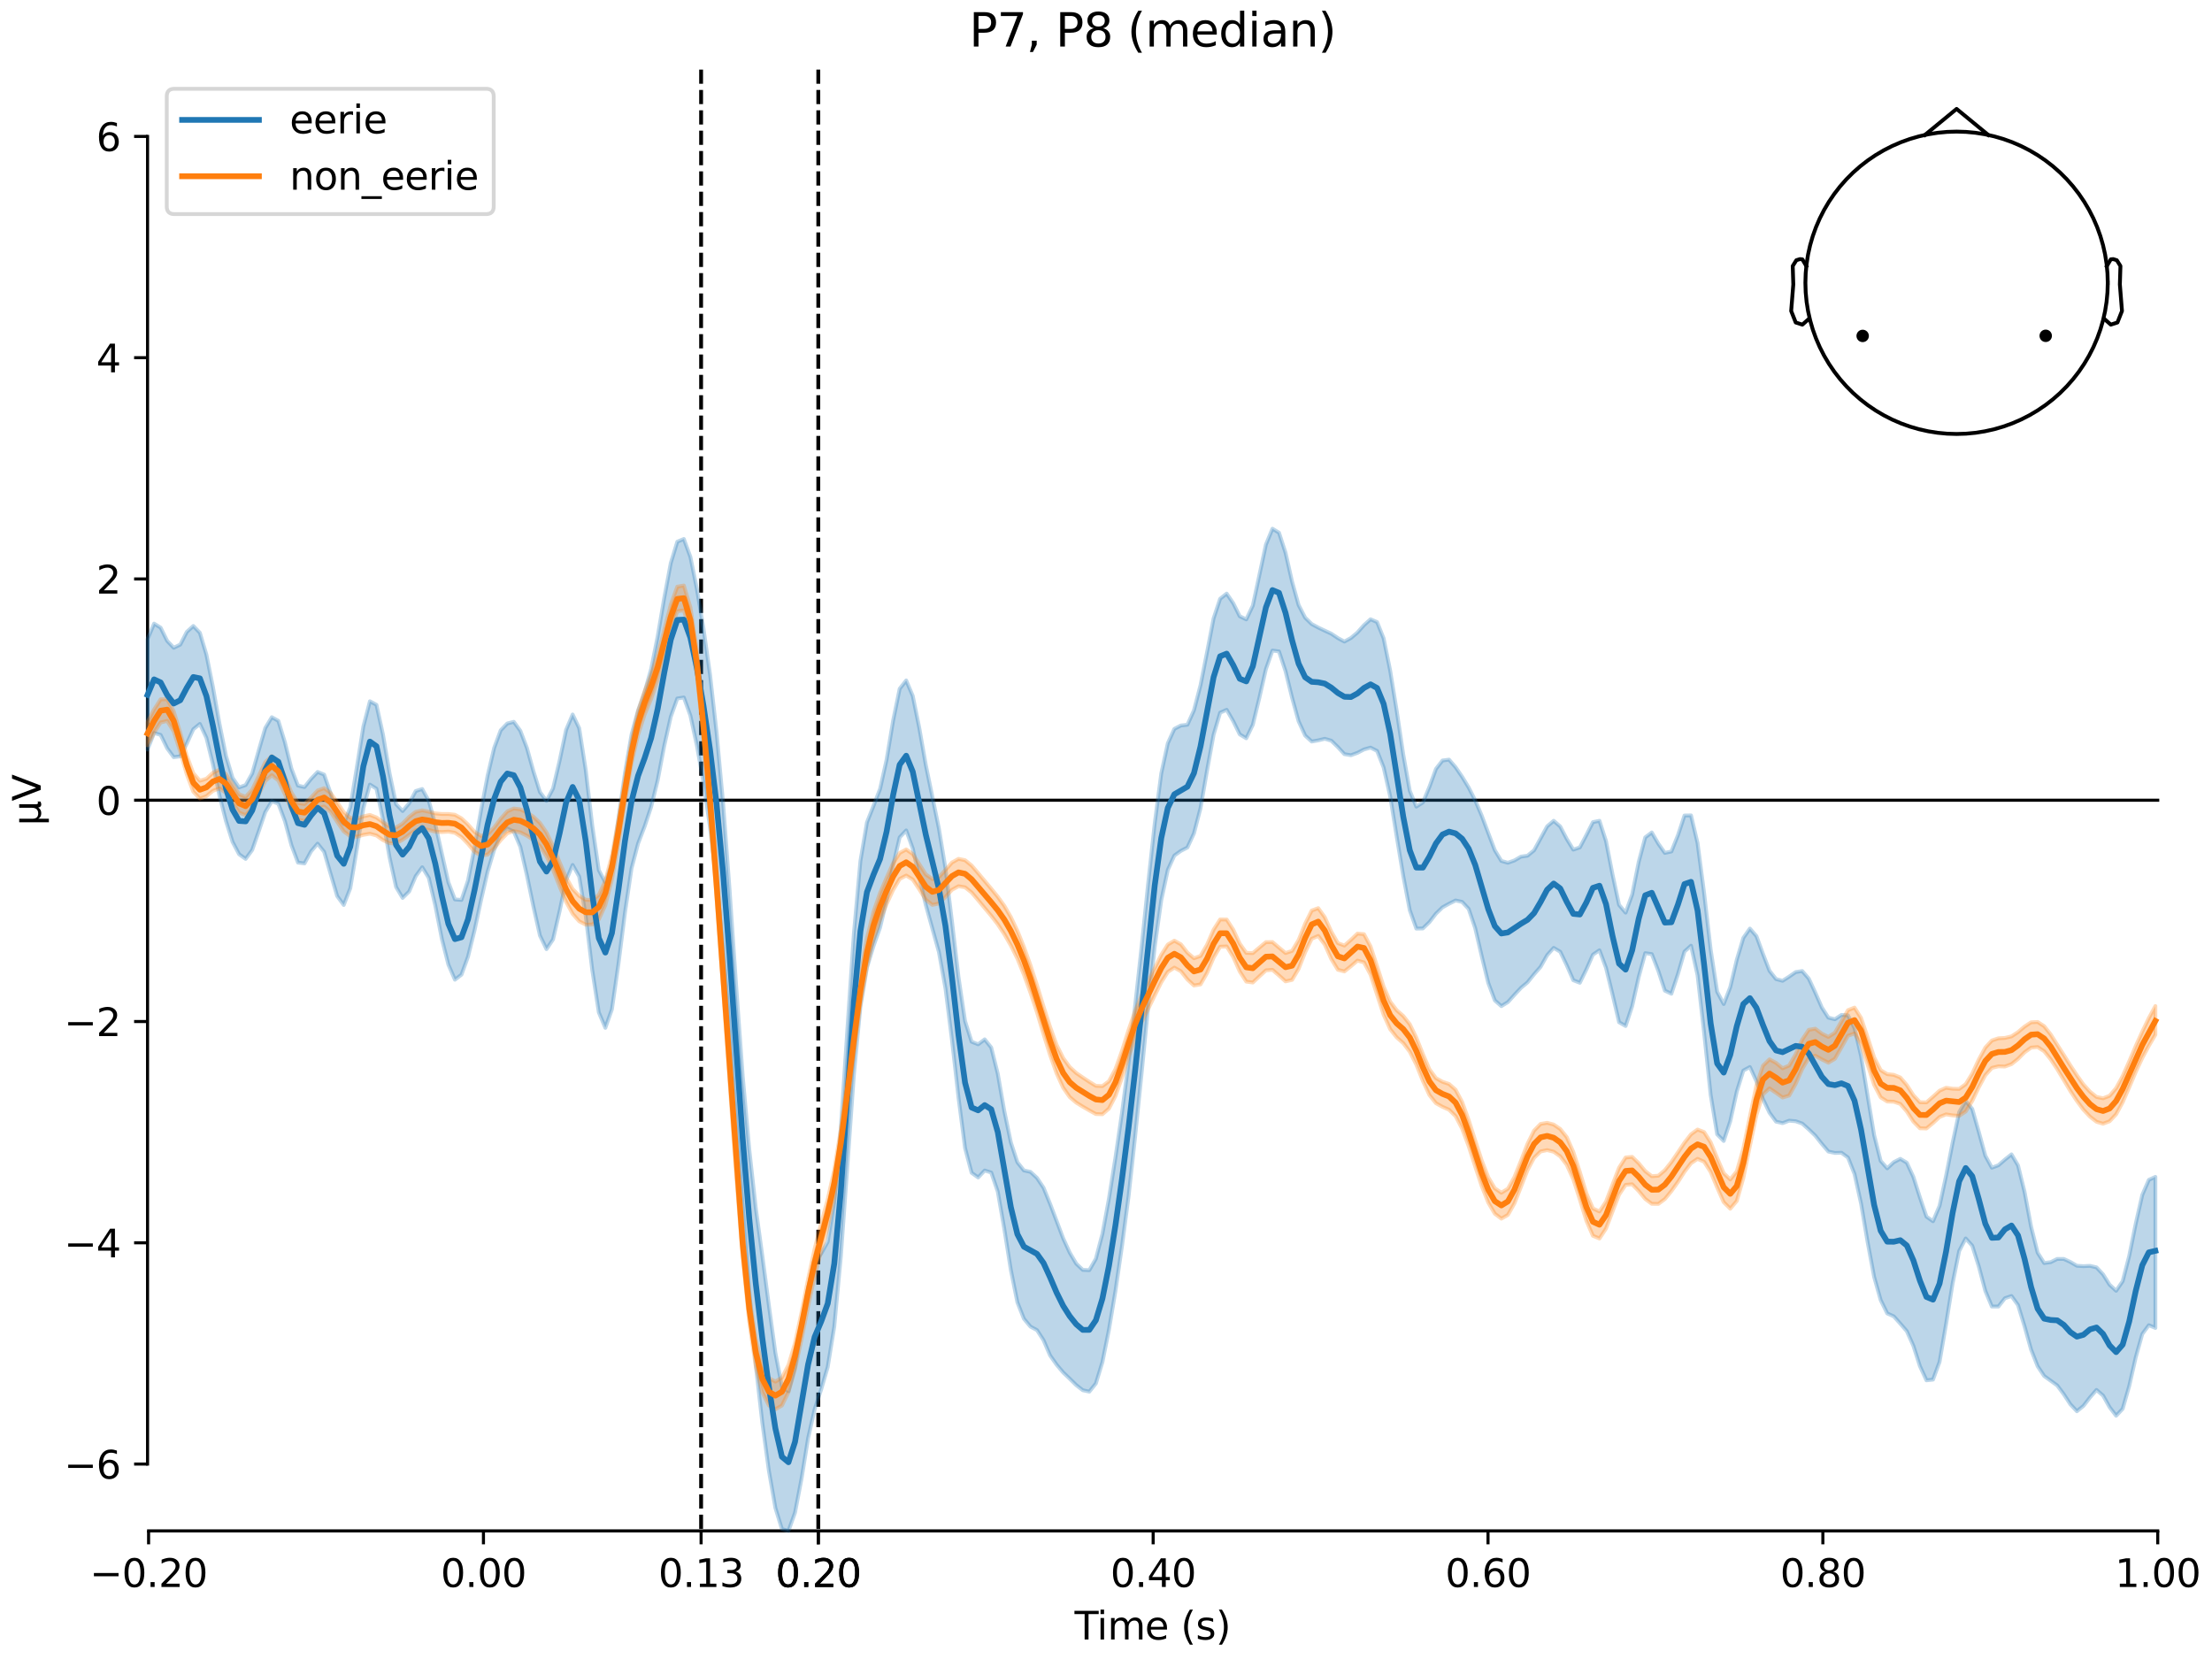 <?xml version="1.0" encoding="utf-8" standalone="no"?>
<!DOCTYPE svg PUBLIC "-//W3C//DTD SVG 1.1//EN"
  "http://www.w3.org/Graphics/SVG/1.1/DTD/svg11.dtd">
<svg xmlns:xlink="http://www.w3.org/1999/xlink" width="576pt" height="432pt" viewBox="0 0 576 432" xmlns="http://www.w3.org/2000/svg" version="1.1">
 <defs>
  <style type="text/css">*{stroke-linejoin: round; stroke-linecap: butt}</style>
 </defs>
 <g id="figure_1">
  <g id="patch_1">
   <path d="M 0 432 
L 576 432 
L 576 0 
L 0 0 
z
" style="fill: #ffffff"/>
  </g>
  <g id="axes_1">
   <g id="patch_2">
    <path d="M 38.421 398.644 
L 561.867 398.644 
L 561.867 18.118 
L 38.421 18.118 
L 38.421 398.644 
z
" style="fill: none; opacity: 0"/>
   </g>
   <g id="patch_3">
    <path d="M 38.421 381.233 
L 38.421 35.529 
" style="fill: none; stroke: #000000; stroke-width: 0.8; stroke-linejoin: miter; stroke-linecap: square"/>
   </g>
   <g id="LineCollection_1">
    <path d="M 182.566 18.118 
L 182.566 398.644 
" clip-path="url(#p92308b39c6)" style="fill: none; stroke-dasharray: 3.7,1.6; stroke-dashoffset: 0; stroke: #000000"/>
    <path d="M 213.084 18.118 
L 213.084 398.644 
" clip-path="url(#p92308b39c6)" style="fill: none; stroke-dasharray: 3.7,1.6; stroke-dashoffset: 0; stroke: #000000"/>
   </g>
   <g id="matplotlib.axis_1">
    <g id="xtick_1">
     <g id="line2d_1">
      <defs>
       <path id="m735c0549af" d="M 0 0 
L 0 3.5 
" style="stroke: #000000; stroke-width: 0.8"/>
      </defs>
      <g>
       <use xlink:href="#m735c0549af" x="38.693" y="398.644" style="stroke: #000000; stroke-width: 0.8"/>
      </g>
     </g>
     <g id="text_1">
      <!-- −0.20 -->
      <g transform="translate(23.37 413.242) scale(0.1 -0.1)">
       <defs>
        <path id="DejaVuSans-2212" d="M 678 2272 
L 4684 2272 
L 4684 1741 
L 678 1741 
L 678 2272 
z
" transform="scale(0.016)"/>
        <path id="DejaVuSans-30" d="M 2034 4250 
Q 1547 4250 1301 3770 
Q 1056 3291 1056 2328 
Q 1056 1369 1301 889 
Q 1547 409 2034 409 
Q 2525 409 2770 889 
Q 3016 1369 3016 2328 
Q 3016 3291 2770 3770 
Q 2525 4250 2034 4250 
z
M 2034 4750 
Q 2819 4750 3233 4129 
Q 3647 3509 3647 2328 
Q 3647 1150 3233 529 
Q 2819 -91 2034 -91 
Q 1250 -91 836 529 
Q 422 1150 422 2328 
Q 422 3509 836 4129 
Q 1250 4750 2034 4750 
z
" transform="scale(0.016)"/>
        <path id="DejaVuSans-2e" d="M 684 794 
L 1344 794 
L 1344 0 
L 684 0 
L 684 794 
z
" transform="scale(0.016)"/>
        <path id="DejaVuSans-32" d="M 1228 531 
L 3431 531 
L 3431 0 
L 469 0 
L 469 531 
Q 828 903 1448 1529 
Q 2069 2156 2228 2338 
Q 2531 2678 2651 2914 
Q 2772 3150 2772 3378 
Q 2772 3750 2511 3984 
Q 2250 4219 1831 4219 
Q 1534 4219 1204 4116 
Q 875 4013 500 3803 
L 500 4441 
Q 881 4594 1212 4672 
Q 1544 4750 1819 4750 
Q 2544 4750 2975 4387 
Q 3406 4025 3406 3419 
Q 3406 3131 3298 2873 
Q 3191 2616 2906 2266 
Q 2828 2175 2409 1742 
Q 1991 1309 1228 531 
z
" transform="scale(0.016)"/>
       </defs>
       <use xlink:href="#DejaVuSans-2212"/>
       <use xlink:href="#DejaVuSans-30" transform="translate(83.789 0)"/>
       <use xlink:href="#DejaVuSans-2e" transform="translate(147.412 0)"/>
       <use xlink:href="#DejaVuSans-32" transform="translate(179.199 0)"/>
       <use xlink:href="#DejaVuSans-30" transform="translate(242.822 0)"/>
      </g>
     </g>
    </g>
    <g id="xtick_2">
     <g id="line2d_2">
      <g>
       <use xlink:href="#m735c0549af" x="125.889" y="398.644" style="stroke: #000000; stroke-width: 0.8"/>
      </g>
     </g>
     <g id="text_2">
      <!-- 0.00 -->
      <g transform="translate(114.756 413.242) scale(0.1 -0.1)">
       <use xlink:href="#DejaVuSans-30"/>
       <use xlink:href="#DejaVuSans-2e" transform="translate(63.623 0)"/>
       <use xlink:href="#DejaVuSans-30" transform="translate(95.41 0)"/>
       <use xlink:href="#DejaVuSans-30" transform="translate(159.033 0)"/>
      </g>
     </g>
    </g>
    <g id="xtick_3">
     <g id="line2d_3">
      <g>
       <use xlink:href="#m735c0549af" x="182.566" y="398.644" style="stroke: #000000; stroke-width: 0.8"/>
      </g>
     </g>
     <g id="text_3">
      <!-- 0.13 -->
      <g transform="translate(171.433 413.242) scale(0.1 -0.1)">
       <defs>
        <path id="DejaVuSans-31" d="M 794 531 
L 1825 531 
L 1825 4091 
L 703 3866 
L 703 4441 
L 1819 4666 
L 2450 4666 
L 2450 531 
L 3481 531 
L 3481 0 
L 794 0 
L 794 531 
z
" transform="scale(0.016)"/>
        <path id="DejaVuSans-33" d="M 2597 2516 
Q 3050 2419 3304 2112 
Q 3559 1806 3559 1356 
Q 3559 666 3084 287 
Q 2609 -91 1734 -91 
Q 1441 -91 1130 -33 
Q 819 25 488 141 
L 488 750 
Q 750 597 1062 519 
Q 1375 441 1716 441 
Q 2309 441 2620 675 
Q 2931 909 2931 1356 
Q 2931 1769 2642 2001 
Q 2353 2234 1838 2234 
L 1294 2234 
L 1294 2753 
L 1863 2753 
Q 2328 2753 2575 2939 
Q 2822 3125 2822 3475 
Q 2822 3834 2567 4026 
Q 2313 4219 1838 4219 
Q 1578 4219 1281 4162 
Q 984 4106 628 3988 
L 628 4550 
Q 988 4650 1302 4700 
Q 1616 4750 1894 4750 
Q 2613 4750 3031 4423 
Q 3450 4097 3450 3541 
Q 3450 3153 3228 2886 
Q 3006 2619 2597 2516 
z
" transform="scale(0.016)"/>
       </defs>
       <use xlink:href="#DejaVuSans-30"/>
       <use xlink:href="#DejaVuSans-2e" transform="translate(63.623 0)"/>
       <use xlink:href="#DejaVuSans-31" transform="translate(95.41 0)"/>
       <use xlink:href="#DejaVuSans-33" transform="translate(159.033 0)"/>
      </g>
     </g>
    </g>
    <g id="xtick_4">
     <g id="line2d_4">
      <g>
       <use xlink:href="#m735c0549af" x="213.084" y="398.644" style="stroke: #000000; stroke-width: 0.8"/>
      </g>
     </g>
     <g id="text_4">
      <!-- 0.20 -->
      <g transform="translate(201.952 413.242) scale(0.1 -0.1)">
       <use xlink:href="#DejaVuSans-30"/>
       <use xlink:href="#DejaVuSans-2e" transform="translate(63.623 0)"/>
       <use xlink:href="#DejaVuSans-32" transform="translate(95.41 0)"/>
       <use xlink:href="#DejaVuSans-30" transform="translate(159.033 0)"/>
      </g>
     </g>
    </g>
    <g id="xtick_5">
     <g id="line2d_5">
      <g>
       <use xlink:href="#m735c0549af" x="213.084" y="398.644" style="stroke: #000000; stroke-width: 0.8"/>
      </g>
     </g>
     <g id="text_5">
      <!-- 0.20 -->
      <g transform="translate(201.952 413.242) scale(0.1 -0.1)">
       <use xlink:href="#DejaVuSans-30"/>
       <use xlink:href="#DejaVuSans-2e" transform="translate(63.623 0)"/>
       <use xlink:href="#DejaVuSans-32" transform="translate(95.41 0)"/>
       <use xlink:href="#DejaVuSans-30" transform="translate(159.033 0)"/>
      </g>
     </g>
    </g>
    <g id="xtick_6">
     <g id="line2d_6">
      <g>
       <use xlink:href="#m735c0549af" x="300.28" y="398.644" style="stroke: #000000; stroke-width: 0.8"/>
      </g>
     </g>
     <g id="text_6">
      <!-- 0.40 -->
      <g transform="translate(289.147 413.242) scale(0.1 -0.1)">
       <defs>
        <path id="DejaVuSans-34" d="M 2419 4116 
L 825 1625 
L 2419 1625 
L 2419 4116 
z
M 2253 4666 
L 3047 4666 
L 3047 1625 
L 3713 1625 
L 3713 1100 
L 3047 1100 
L 3047 0 
L 2419 0 
L 2419 1100 
L 313 1100 
L 313 1709 
L 2253 4666 
z
" transform="scale(0.016)"/>
       </defs>
       <use xlink:href="#DejaVuSans-30"/>
       <use xlink:href="#DejaVuSans-2e" transform="translate(63.623 0)"/>
       <use xlink:href="#DejaVuSans-34" transform="translate(95.41 0)"/>
       <use xlink:href="#DejaVuSans-30" transform="translate(159.033 0)"/>
      </g>
     </g>
    </g>
    <g id="xtick_7">
     <g id="line2d_7">
      <g>
       <use xlink:href="#m735c0549af" x="387.476" y="398.644" style="stroke: #000000; stroke-width: 0.8"/>
      </g>
     </g>
     <g id="text_7">
      <!-- 0.60 -->
      <g transform="translate(376.343 413.242) scale(0.1 -0.1)">
       <defs>
        <path id="DejaVuSans-36" d="M 2113 2584 
Q 1688 2584 1439 2293 
Q 1191 2003 1191 1497 
Q 1191 994 1439 701 
Q 1688 409 2113 409 
Q 2538 409 2786 701 
Q 3034 994 3034 1497 
Q 3034 2003 2786 2293 
Q 2538 2584 2113 2584 
z
M 3366 4563 
L 3366 3988 
Q 3128 4100 2886 4159 
Q 2644 4219 2406 4219 
Q 1781 4219 1451 3797 
Q 1122 3375 1075 2522 
Q 1259 2794 1537 2939 
Q 1816 3084 2150 3084 
Q 2853 3084 3261 2657 
Q 3669 2231 3669 1497 
Q 3669 778 3244 343 
Q 2819 -91 2113 -91 
Q 1303 -91 875 529 
Q 447 1150 447 2328 
Q 447 3434 972 4092 
Q 1497 4750 2381 4750 
Q 2619 4750 2861 4703 
Q 3103 4656 3366 4563 
z
" transform="scale(0.016)"/>
       </defs>
       <use xlink:href="#DejaVuSans-30"/>
       <use xlink:href="#DejaVuSans-2e" transform="translate(63.623 0)"/>
       <use xlink:href="#DejaVuSans-36" transform="translate(95.41 0)"/>
       <use xlink:href="#DejaVuSans-30" transform="translate(159.033 0)"/>
      </g>
     </g>
    </g>
    <g id="xtick_8">
     <g id="line2d_8">
      <g>
       <use xlink:href="#m735c0549af" x="474.671" y="398.644" style="stroke: #000000; stroke-width: 0.8"/>
      </g>
     </g>
     <g id="text_8">
      <!-- 0.80 -->
      <g transform="translate(463.538 413.242) scale(0.1 -0.1)">
       <defs>
        <path id="DejaVuSans-38" d="M 2034 2216 
Q 1584 2216 1326 1975 
Q 1069 1734 1069 1313 
Q 1069 891 1326 650 
Q 1584 409 2034 409 
Q 2484 409 2743 651 
Q 3003 894 3003 1313 
Q 3003 1734 2745 1975 
Q 2488 2216 2034 2216 
z
M 1403 2484 
Q 997 2584 770 2862 
Q 544 3141 544 3541 
Q 544 4100 942 4425 
Q 1341 4750 2034 4750 
Q 2731 4750 3128 4425 
Q 3525 4100 3525 3541 
Q 3525 3141 3298 2862 
Q 3072 2584 2669 2484 
Q 3125 2378 3379 2068 
Q 3634 1759 3634 1313 
Q 3634 634 3220 271 
Q 2806 -91 2034 -91 
Q 1263 -91 848 271 
Q 434 634 434 1313 
Q 434 1759 690 2068 
Q 947 2378 1403 2484 
z
M 1172 3481 
Q 1172 3119 1398 2916 
Q 1625 2713 2034 2713 
Q 2441 2713 2670 2916 
Q 2900 3119 2900 3481 
Q 2900 3844 2670 4047 
Q 2441 4250 2034 4250 
Q 1625 4250 1398 4047 
Q 1172 3844 1172 3481 
z
" transform="scale(0.016)"/>
       </defs>
       <use xlink:href="#DejaVuSans-30"/>
       <use xlink:href="#DejaVuSans-2e" transform="translate(63.623 0)"/>
       <use xlink:href="#DejaVuSans-38" transform="translate(95.41 0)"/>
       <use xlink:href="#DejaVuSans-30" transform="translate(159.033 0)"/>
      </g>
     </g>
    </g>
    <g id="xtick_9">
     <g id="line2d_9">
      <g>
       <use xlink:href="#m735c0549af" x="561.867" y="398.644" style="stroke: #000000; stroke-width: 0.8"/>
      </g>
     </g>
     <g id="text_9">
      <!-- 1.00 -->
      <g transform="translate(550.734 413.242) scale(0.1 -0.1)">
       <use xlink:href="#DejaVuSans-31"/>
       <use xlink:href="#DejaVuSans-2e" transform="translate(63.623 0)"/>
       <use xlink:href="#DejaVuSans-30" transform="translate(95.41 0)"/>
       <use xlink:href="#DejaVuSans-30" transform="translate(159.033 0)"/>
      </g>
     </g>
    </g>
    <g id="text_10">
     <!-- Time (s) -->
     <g transform="translate(279.815 426.92) scale(0.1 -0.1)">
      <defs>
       <path id="DejaVuSans-54" d="M -19 4666 
L 3928 4666 
L 3928 4134 
L 2272 4134 
L 2272 0 
L 1638 0 
L 1638 4134 
L -19 4134 
L -19 4666 
z
" transform="scale(0.016)"/>
       <path id="DejaVuSans-69" d="M 603 3500 
L 1178 3500 
L 1178 0 
L 603 0 
L 603 3500 
z
M 603 4863 
L 1178 4863 
L 1178 4134 
L 603 4134 
L 603 4863 
z
" transform="scale(0.016)"/>
       <path id="DejaVuSans-6d" d="M 3328 2828 
Q 3544 3216 3844 3400 
Q 4144 3584 4550 3584 
Q 5097 3584 5394 3201 
Q 5691 2819 5691 2113 
L 5691 0 
L 5113 0 
L 5113 2094 
Q 5113 2597 4934 2840 
Q 4756 3084 4391 3084 
Q 3944 3084 3684 2787 
Q 3425 2491 3425 1978 
L 3425 0 
L 2847 0 
L 2847 2094 
Q 2847 2600 2669 2842 
Q 2491 3084 2119 3084 
Q 1678 3084 1418 2786 
Q 1159 2488 1159 1978 
L 1159 0 
L 581 0 
L 581 3500 
L 1159 3500 
L 1159 2956 
Q 1356 3278 1631 3431 
Q 1906 3584 2284 3584 
Q 2666 3584 2933 3390 
Q 3200 3197 3328 2828 
z
" transform="scale(0.016)"/>
       <path id="DejaVuSans-65" d="M 3597 1894 
L 3597 1613 
L 953 1613 
Q 991 1019 1311 708 
Q 1631 397 2203 397 
Q 2534 397 2845 478 
Q 3156 559 3463 722 
L 3463 178 
Q 3153 47 2828 -22 
Q 2503 -91 2169 -91 
Q 1331 -91 842 396 
Q 353 884 353 1716 
Q 353 2575 817 3079 
Q 1281 3584 2069 3584 
Q 2775 3584 3186 3129 
Q 3597 2675 3597 1894 
z
M 3022 2063 
Q 3016 2534 2758 2815 
Q 2500 3097 2075 3097 
Q 1594 3097 1305 2825 
Q 1016 2553 972 2059 
L 3022 2063 
z
" transform="scale(0.016)"/>
       <path id="DejaVuSans-20" transform="scale(0.016)"/>
       <path id="DejaVuSans-28" d="M 1984 4856 
Q 1566 4138 1362 3434 
Q 1159 2731 1159 2009 
Q 1159 1288 1364 580 
Q 1569 -128 1984 -844 
L 1484 -844 
Q 1016 -109 783 600 
Q 550 1309 550 2009 
Q 550 2706 781 3412 
Q 1013 4119 1484 4856 
L 1984 4856 
z
" transform="scale(0.016)"/>
       <path id="DejaVuSans-73" d="M 2834 3397 
L 2834 2853 
Q 2591 2978 2328 3040 
Q 2066 3103 1784 3103 
Q 1356 3103 1142 2972 
Q 928 2841 928 2578 
Q 928 2378 1081 2264 
Q 1234 2150 1697 2047 
L 1894 2003 
Q 2506 1872 2764 1633 
Q 3022 1394 3022 966 
Q 3022 478 2636 193 
Q 2250 -91 1575 -91 
Q 1294 -91 989 -36 
Q 684 19 347 128 
L 347 722 
Q 666 556 975 473 
Q 1284 391 1588 391 
Q 1994 391 2212 530 
Q 2431 669 2431 922 
Q 2431 1156 2273 1281 
Q 2116 1406 1581 1522 
L 1381 1569 
Q 847 1681 609 1914 
Q 372 2147 372 2553 
Q 372 3047 722 3315 
Q 1072 3584 1716 3584 
Q 2034 3584 2315 3537 
Q 2597 3491 2834 3397 
z
" transform="scale(0.016)"/>
       <path id="DejaVuSans-29" d="M 513 4856 
L 1013 4856 
Q 1481 4119 1714 3412 
Q 1947 2706 1947 2009 
Q 1947 1309 1714 600 
Q 1481 -109 1013 -844 
L 513 -844 
Q 928 -128 1133 580 
Q 1338 1288 1338 2009 
Q 1338 2731 1133 3434 
Q 928 4138 513 4856 
z
" transform="scale(0.016)"/>
      </defs>
      <use xlink:href="#DejaVuSans-54"/>
      <use xlink:href="#DejaVuSans-69" transform="translate(57.959 0)"/>
      <use xlink:href="#DejaVuSans-6d" transform="translate(85.742 0)"/>
      <use xlink:href="#DejaVuSans-65" transform="translate(183.154 0)"/>
      <use xlink:href="#DejaVuSans-20" transform="translate(244.678 0)"/>
      <use xlink:href="#DejaVuSans-28" transform="translate(276.465 0)"/>
      <use xlink:href="#DejaVuSans-73" transform="translate(315.479 0)"/>
      <use xlink:href="#DejaVuSans-29" transform="translate(367.578 0)"/>
     </g>
    </g>
   </g>
   <g id="matplotlib.axis_2">
    <g id="ytick_1">
     <g id="line2d_10">
      <defs>
       <path id="mff39155185" d="M 0 0 
L -3.5 0 
" style="stroke: #000000; stroke-width: 0.8"/>
      </defs>
      <g>
       <use xlink:href="#mff39155185" x="38.421" y="381.233" style="stroke: #000000; stroke-width: 0.8"/>
      </g>
     </g>
     <g id="text_11">
      <!-- −6 -->
      <g transform="translate(16.678 385.032) scale(0.1 -0.1)">
       <use xlink:href="#DejaVuSans-2212"/>
       <use xlink:href="#DejaVuSans-36" transform="translate(83.789 0)"/>
      </g>
     </g>
    </g>
    <g id="ytick_2">
     <g id="line2d_11">
      <g>
       <use xlink:href="#mff39155185" x="38.421" y="323.615" style="stroke: #000000; stroke-width: 0.8"/>
      </g>
     </g>
     <g id="text_12">
      <!-- −4 -->
      <g transform="translate(16.678 327.415) scale(0.1 -0.1)">
       <use xlink:href="#DejaVuSans-2212"/>
       <use xlink:href="#DejaVuSans-34" transform="translate(83.789 0)"/>
      </g>
     </g>
    </g>
    <g id="ytick_3">
     <g id="line2d_12">
      <g>
       <use xlink:href="#mff39155185" x="38.421" y="265.998" style="stroke: #000000; stroke-width: 0.8"/>
      </g>
     </g>
     <g id="text_13">
      <!-- −2 -->
      <g transform="translate(16.678 269.797) scale(0.1 -0.1)">
       <use xlink:href="#DejaVuSans-2212"/>
       <use xlink:href="#DejaVuSans-32" transform="translate(83.789 0)"/>
      </g>
     </g>
    </g>
    <g id="ytick_4">
     <g id="line2d_13">
      <g>
       <use xlink:href="#mff39155185" x="38.421" y="208.381" style="stroke: #000000; stroke-width: 0.8"/>
      </g>
     </g>
     <g id="text_14">
      <!-- 0 -->
      <g transform="translate(25.058 212.18) scale(0.1 -0.1)">
       <use xlink:href="#DejaVuSans-30"/>
      </g>
     </g>
    </g>
    <g id="ytick_5">
     <g id="line2d_14">
      <g>
       <use xlink:href="#mff39155185" x="38.421" y="150.764" style="stroke: #000000; stroke-width: 0.8"/>
      </g>
     </g>
     <g id="text_15">
      <!-- 2 -->
      <g transform="translate(25.058 154.563) scale(0.1 -0.1)">
       <use xlink:href="#DejaVuSans-32"/>
      </g>
     </g>
    </g>
    <g id="ytick_6">
     <g id="line2d_15">
      <g>
       <use xlink:href="#mff39155185" x="38.421" y="93.146" style="stroke: #000000; stroke-width: 0.8"/>
      </g>
     </g>
     <g id="text_16">
      <!-- 4 -->
      <g transform="translate(25.058 96.946) scale(0.1 -0.1)">
       <use xlink:href="#DejaVuSans-34"/>
      </g>
     </g>
    </g>
    <g id="ytick_7">
     <g id="line2d_16">
      <g>
       <use xlink:href="#mff39155185" x="38.421" y="35.529" style="stroke: #000000; stroke-width: 0.8"/>
      </g>
     </g>
     <g id="text_17">
      <!-- 6 -->
      <g transform="translate(25.058 39.328) scale(0.1 -0.1)">
       <use xlink:href="#DejaVuSans-36"/>
      </g>
     </g>
    </g>
    <g id="text_18">
     <!-- µV -->
     <g transform="translate(10.599 214.982) rotate(-90) scale(0.1 -0.1)">
      <defs>
       <path id="DejaVuSans-b5" d="M 544 -1331 
L 544 3500 
L 1119 3500 
L 1119 1325 
Q 1119 872 1334 640 
Q 1550 409 1972 409 
Q 2434 409 2667 671 
Q 2900 934 2900 1459 
L 2900 3500 
L 3475 3500 
L 3475 806 
Q 3475 619 3529 530 
Q 3584 441 3700 441 
Q 3728 441 3778 458 
Q 3828 475 3916 513 
L 3916 50 
Q 3788 -22 3673 -56 
Q 3559 -91 3450 -91 
Q 3234 -91 3106 31 
Q 2978 153 2931 403 
Q 2775 156 2548 32 
Q 2322 -91 2016 -91 
Q 1697 -91 1473 31 
Q 1250 153 1119 397 
L 1119 -1331 
L 544 -1331 
z
" transform="scale(0.016)"/>
       <path id="DejaVuSans-56" d="M 1831 0 
L 50 4666 
L 709 4666 
L 2188 738 
L 3669 4666 
L 4325 4666 
L 2547 0 
L 1831 0 
z
" transform="scale(0.016)"/>
      </defs>
      <use xlink:href="#DejaVuSans-b5"/>
      <use xlink:href="#DejaVuSans-56" transform="translate(63.623 0)"/>
     </g>
    </g>
   </g>
   <g id="patch_4">
    <path d="M 38.693 398.644 
L 561.867 398.644 
" style="fill: none; stroke: #000000; stroke-width: 0.8; stroke-linejoin: miter; stroke-linecap: square"/>
   </g>
   <g id="patch_5">
    <path d="M 38.421 208.381 
L 561.867 208.381 
" style="fill: none; stroke: #000000; stroke-width: 0.8; stroke-linejoin: miter; stroke-linecap: square"/>
   </g>
   <g id="text_19">
    <!-- P7, P8 (median) -->
    <g transform="translate(252.379 12.118) scale(0.12 -0.12)">
     <defs>
      <path id="DejaVuSans-50" d="M 1259 4147 
L 1259 2394 
L 2053 2394 
Q 2494 2394 2734 2622 
Q 2975 2850 2975 3272 
Q 2975 3691 2734 3919 
Q 2494 4147 2053 4147 
L 1259 4147 
z
M 628 4666 
L 2053 4666 
Q 2838 4666 3239 4311 
Q 3641 3956 3641 3272 
Q 3641 2581 3239 2228 
Q 2838 1875 2053 1875 
L 1259 1875 
L 1259 0 
L 628 0 
L 628 4666 
z
" transform="scale(0.016)"/>
      <path id="DejaVuSans-37" d="M 525 4666 
L 3525 4666 
L 3525 4397 
L 1831 0 
L 1172 0 
L 2766 4134 
L 525 4134 
L 525 4666 
z
" transform="scale(0.016)"/>
      <path id="DejaVuSans-2c" d="M 750 794 
L 1409 794 
L 1409 256 
L 897 -744 
L 494 -744 
L 750 256 
L 750 794 
z
" transform="scale(0.016)"/>
      <path id="DejaVuSans-64" d="M 2906 2969 
L 2906 4863 
L 3481 4863 
L 3481 0 
L 2906 0 
L 2906 525 
Q 2725 213 2448 61 
Q 2172 -91 1784 -91 
Q 1150 -91 751 415 
Q 353 922 353 1747 
Q 353 2572 751 3078 
Q 1150 3584 1784 3584 
Q 2172 3584 2448 3432 
Q 2725 3281 2906 2969 
z
M 947 1747 
Q 947 1113 1208 752 
Q 1469 391 1925 391 
Q 2381 391 2643 752 
Q 2906 1113 2906 1747 
Q 2906 2381 2643 2742 
Q 2381 3103 1925 3103 
Q 1469 3103 1208 2742 
Q 947 2381 947 1747 
z
" transform="scale(0.016)"/>
      <path id="DejaVuSans-61" d="M 2194 1759 
Q 1497 1759 1228 1600 
Q 959 1441 959 1056 
Q 959 750 1161 570 
Q 1363 391 1709 391 
Q 2188 391 2477 730 
Q 2766 1069 2766 1631 
L 2766 1759 
L 2194 1759 
z
M 3341 1997 
L 3341 0 
L 2766 0 
L 2766 531 
Q 2569 213 2275 61 
Q 1981 -91 1556 -91 
Q 1019 -91 701 211 
Q 384 513 384 1019 
Q 384 1609 779 1909 
Q 1175 2209 1959 2209 
L 2766 2209 
L 2766 2266 
Q 2766 2663 2505 2880 
Q 2244 3097 1772 3097 
Q 1472 3097 1187 3025 
Q 903 2953 641 2809 
L 641 3341 
Q 956 3463 1253 3523 
Q 1550 3584 1831 3584 
Q 2591 3584 2966 3190 
Q 3341 2797 3341 1997 
z
" transform="scale(0.016)"/>
      <path id="DejaVuSans-6e" d="M 3513 2113 
L 3513 0 
L 2938 0 
L 2938 2094 
Q 2938 2591 2744 2837 
Q 2550 3084 2163 3084 
Q 1697 3084 1428 2787 
Q 1159 2491 1159 1978 
L 1159 0 
L 581 0 
L 581 3500 
L 1159 3500 
L 1159 2956 
Q 1366 3272 1645 3428 
Q 1925 3584 2291 3584 
Q 2894 3584 3203 3211 
Q 3513 2838 3513 2113 
z
" transform="scale(0.016)"/>
     </defs>
     <use xlink:href="#DejaVuSans-50"/>
     <use xlink:href="#DejaVuSans-37" transform="translate(60.303 0)"/>
     <use xlink:href="#DejaVuSans-2c" transform="translate(123.926 0)"/>
     <use xlink:href="#DejaVuSans-20" transform="translate(155.713 0)"/>
     <use xlink:href="#DejaVuSans-50" transform="translate(187.5 0)"/>
     <use xlink:href="#DejaVuSans-38" transform="translate(247.803 0)"/>
     <use xlink:href="#DejaVuSans-20" transform="translate(311.426 0)"/>
     <use xlink:href="#DejaVuSans-28" transform="translate(343.213 0)"/>
     <use xlink:href="#DejaVuSans-6d" transform="translate(382.227 0)"/>
     <use xlink:href="#DejaVuSans-65" transform="translate(479.639 0)"/>
     <use xlink:href="#DejaVuSans-64" transform="translate(541.162 0)"/>
     <use xlink:href="#DejaVuSans-69" transform="translate(604.639 0)"/>
     <use xlink:href="#DejaVuSans-61" transform="translate(632.422 0)"/>
     <use xlink:href="#DejaVuSans-6e" transform="translate(693.701 0)"/>
     <use xlink:href="#DejaVuSans-29" transform="translate(757.08 0)"/>
    </g>
   </g>
   <g id="legend_1">
    <g id="patch_6">
     <path d="M 45.421 55.753 
L 126.563 55.753 
Q 128.563 55.753 128.563 53.753 
L 128.563 25.118 
Q 128.563 23.118 126.563 23.118 
L 45.421 23.118 
Q 43.421 23.118 43.421 25.118 
L 43.421 53.753 
Q 43.421 55.753 45.421 55.753 
z
" style="fill: #ffffff; opacity: 0.8; stroke: #cccccc; stroke-linejoin: miter"/>
    </g>
    <g id="line2d_17">
     <path d="M 47.421 31.217 
L 57.421 31.217 
L 67.421 31.217 
" style="fill: none; stroke: #1f77b4; stroke-width: 1.5; stroke-linecap: square"/>
    </g>
    <g id="text_20">
     <!-- eerie -->
     <g transform="translate(75.421 34.717) scale(0.1 -0.1)">
      <defs>
       <path id="DejaVuSans-72" d="M 2631 2963 
Q 2534 3019 2420 3045 
Q 2306 3072 2169 3072 
Q 1681 3072 1420 2755 
Q 1159 2438 1159 1844 
L 1159 0 
L 581 0 
L 581 3500 
L 1159 3500 
L 1159 2956 
Q 1341 3275 1631 3429 
Q 1922 3584 2338 3584 
Q 2397 3584 2469 3576 
Q 2541 3569 2628 3553 
L 2631 2963 
z
" transform="scale(0.016)"/>
      </defs>
      <use xlink:href="#DejaVuSans-65"/>
      <use xlink:href="#DejaVuSans-65" transform="translate(61.523 0)"/>
      <use xlink:href="#DejaVuSans-72" transform="translate(123.047 0)"/>
      <use xlink:href="#DejaVuSans-69" transform="translate(164.16 0)"/>
      <use xlink:href="#DejaVuSans-65" transform="translate(191.943 0)"/>
     </g>
    </g>
    <g id="line2d_18">
     <path d="M 47.421 45.895 
L 57.421 45.895 
L 67.421 45.895 
" style="fill: none; stroke: #ff7f0e; stroke-width: 1.5; stroke-linecap: square"/>
    </g>
    <g id="text_21">
     <!-- non_eerie -->
     <g transform="translate(75.421 49.395) scale(0.1 -0.1)">
      <defs>
       <path id="DejaVuSans-6f" d="M 1959 3097 
Q 1497 3097 1228 2736 
Q 959 2375 959 1747 
Q 959 1119 1226 758 
Q 1494 397 1959 397 
Q 2419 397 2687 759 
Q 2956 1122 2956 1747 
Q 2956 2369 2687 2733 
Q 2419 3097 1959 3097 
z
M 1959 3584 
Q 2709 3584 3137 3096 
Q 3566 2609 3566 1747 
Q 3566 888 3137 398 
Q 2709 -91 1959 -91 
Q 1206 -91 779 398 
Q 353 888 353 1747 
Q 353 2609 779 3096 
Q 1206 3584 1959 3584 
z
" transform="scale(0.016)"/>
       <path id="DejaVuSans-5f" d="M 3263 -1063 
L 3263 -1509 
L -63 -1509 
L -63 -1063 
L 3263 -1063 
z
" transform="scale(0.016)"/>
      </defs>
      <use xlink:href="#DejaVuSans-6e"/>
      <use xlink:href="#DejaVuSans-6f" transform="translate(63.379 0)"/>
      <use xlink:href="#DejaVuSans-6e" transform="translate(124.561 0)"/>
      <use xlink:href="#DejaVuSans-5f" transform="translate(187.939 0)"/>
      <use xlink:href="#DejaVuSans-65" transform="translate(237.939 0)"/>
      <use xlink:href="#DejaVuSans-65" transform="translate(299.463 0)"/>
      <use xlink:href="#DejaVuSans-72" transform="translate(360.986 0)"/>
      <use xlink:href="#DejaVuSans-69" transform="translate(402.1 0)"/>
      <use xlink:href="#DejaVuSans-65" transform="translate(429.883 0)"/>
     </g>
    </g>
   </g>
   <g id="FillBetweenPolyCollection_1">
    <defs>
     <path id="mf1f8e4bac2" d="M 38.421 -265.573 
L 38.421 -236.81 
L 40.124 -241.14 
L 41.827 -240.631 
L 43.53 -237.137 
L 45.233 -234.833 
L 46.936 -235.046 
L 48.639 -238.353 
L 50.342 -242.106 
L 52.045 -243.49 
L 53.748 -239.859 
L 55.451 -232.974 
L 57.154 -224.812 
L 58.857 -218.151 
L 60.56 -212.76 
L 62.263 -209.556 
L 63.966 -208.341 
L 65.669 -210.653 
L 67.372 -215.524 
L 69.075 -220.519 
L 70.778 -223.354 
L 72.481 -222.72 
L 74.184 -218.191 
L 75.887 -211.915 
L 77.59 -207.385 
L 79.294 -207.167 
L 80.997 -210.299 
L 82.7 -212.311 
L 84.403 -210.198 
L 86.106 -204.397 
L 87.809 -198.649 
L 89.512 -196.344 
L 91.215 -200.714 
L 92.918 -210.921 
L 94.621 -221.539 
L 96.324 -227.699 
L 98.027 -226.621 
L 99.73 -218.601 
L 101.433 -208.773 
L 103.136 -201.029 
L 104.839 -198.183 
L 106.542 -199.857 
L 108.245 -203.832 
L 109.948 -206.165 
L 111.651 -203.394 
L 113.354 -196.192 
L 115.057 -187.517 
L 116.76 -180.806 
L 118.463 -176.887 
L 120.166 -178.2 
L 121.87 -182.877 
L 123.573 -189.75 
L 125.276 -197.663 
L 126.979 -205.047 
L 128.682 -210.697 
L 130.385 -214.75 
L 132.088 -216.27 
L 133.791 -215.448 
L 135.494 -211.489 
L 137.197 -204.121 
L 138.9 -195.934 
L 140.603 -188.373 
L 142.306 -184.849 
L 144.009 -187.372 
L 145.712 -194.678 
L 147.415 -202.743 
L 149.118 -206.766 
L 150.821 -203.743 
L 152.524 -193.447 
L 154.227 -179.366 
L 155.93 -168.364 
L 157.633 -164.354 
L 159.336 -169.146 
L 161.039 -180.95 
L 162.742 -194.345 
L 164.446 -205.833 
L 166.149 -212.334 
L 167.852 -216.774 
L 169.555 -221.894 
L 171.258 -228.788 
L 172.961 -237.761 
L 174.664 -245.33 
L 176.367 -250.112 
L 178.07 -250.374 
L 179.773 -245.675 
L 181.476 -237.832 
L 183.179 -228.241 
L 184.882 -216.616 
L 186.585 -202.613 
L 188.288 -185.24 
L 189.991 -164.53 
L 191.694 -141.056 
L 193.397 -117.917 
L 195.1 -95.89 
L 196.803 -76.494 
L 198.506 -61.5 
L 200.209 -49.049 
L 201.912 -39.337 
L 203.615 -33.824 
L 205.318 -33.356 
L 207.022 -38.11 
L 208.725 -46.984 
L 210.428 -57.486 
L 212.131 -65.016 
L 213.834 -70.196 
L 215.537 -76.028 
L 217.24 -86.535 
L 218.943 -104.711 
L 220.646 -128.215 
L 222.349 -152.097 
L 224.052 -169.906 
L 225.755 -180.055 
L 227.458 -185.65 
L 229.161 -190.446 
L 230.864 -197.523 
L 232.567 -206.627 
L 234.27 -213.953 
L 235.973 -215.757 
L 237.676 -211.059 
L 239.379 -203.476 
L 241.082 -196.331 
L 242.785 -190.191 
L 244.488 -184.094 
L 246.191 -174.661 
L 247.894 -161.169 
L 249.598 -146.147 
L 251.301 -133.049 
L 253.004 -126.607 
L 254.707 -125.386 
L 256.41 -127.2 
L 258.113 -126.675 
L 259.816 -121.697 
L 261.519 -111.975 
L 263.222 -101.303 
L 264.925 -92.874 
L 266.628 -88.59 
L 268.331 -86.552 
L 270.034 -85.637 
L 271.737 -82.997 
L 273.44 -79.053 
L 275.143 -76.633 
L 276.846 -74.611 
L 278.549 -72.991 
L 280.252 -71.315 
L 281.955 -69.987 
L 283.658 -69.62 
L 285.361 -71.743 
L 287.064 -77.298 
L 288.767 -85.744 
L 290.47 -95.888 
L 292.174 -107.612 
L 293.877 -120.484 
L 295.58 -135.995 
L 297.283 -152.64 
L 298.986 -169.924 
L 300.689 -185.513 
L 302.392 -197.563 
L 304.095 -205.477 
L 305.798 -209.212 
L 307.501 -210.433 
L 309.204 -211.313 
L 310.907 -214.996 
L 312.61 -221.544 
L 314.313 -231.34 
L 316.016 -240.665 
L 317.719 -246.42 
L 319.422 -247.165 
L 321.125 -244.219 
L 322.828 -240.769 
L 324.531 -239.75 
L 326.234 -243.272 
L 327.937 -250.288 
L 329.64 -257.751 
L 331.343 -262.588 
L 333.046 -262.371 
L 334.75 -257.214 
L 336.453 -250.304 
L 338.156 -244.167 
L 339.859 -240.47 
L 341.562 -238.908 
L 343.265 -239.208 
L 344.968 -239.621 
L 346.671 -239.126 
L 348.374 -237.467 
L 350.077 -235.616 
L 351.78 -235.339 
L 353.483 -235.962 
L 355.186 -236.842 
L 356.889 -237.324 
L 358.592 -236.455 
L 360.295 -232.141 
L 361.998 -224.652 
L 363.701 -214.14 
L 365.404 -203.915 
L 367.107 -194.972 
L 368.81 -190.194 
L 370.513 -190.235 
L 372.216 -191.874 
L 373.919 -194.079 
L 375.622 -195.727 
L 377.326 -196.668 
L 379.029 -197.519 
L 380.732 -197.151 
L 382.435 -195.325 
L 384.138 -190.304 
L 385.841 -183.005 
L 387.544 -176.03 
L 389.247 -171.496 
L 390.95 -170.005 
L 392.653 -171.044 
L 394.356 -172.942 
L 396.059 -174.763 
L 397.762 -176.191 
L 399.465 -178.292 
L 401.168 -180.235 
L 402.871 -183.262 
L 404.574 -185.173 
L 406.277 -184.166 
L 407.98 -180.633 
L 409.683 -176.751 
L 411.386 -176.086 
L 413.089 -179.551 
L 414.792 -183.402 
L 416.495 -184.55 
L 418.198 -179.986 
L 419.902 -173.034 
L 421.605 -165.807 
L 423.308 -164.831 
L 425.011 -169.981 
L 426.714 -177.586 
L 428.417 -183.796 
L 430.12 -183.55 
L 431.823 -179.18 
L 433.526 -174.04 
L 435.229 -173.233 
L 436.932 -178.353 
L 438.635 -184.209 
L 440.338 -185.741 
L 442.041 -178.022 
L 443.744 -163.087 
L 445.447 -146.939 
L 447.15 -136.621 
L 448.853 -134.896 
L 450.556 -140.029 
L 452.259 -147.755 
L 453.962 -153.221 
L 455.665 -154.149 
L 457.368 -150.43 
L 459.071 -145.809 
L 460.774 -142.239 
L 462.478 -139.927 
L 464.181 -139.534 
L 465.884 -140.175 
L 467.587 -140.03 
L 469.29 -139.432 
L 470.993 -137.916 
L 472.696 -136.278 
L 474.399 -134.136 
L 476.102 -132.14 
L 477.805 -131.779 
L 479.508 -131.829 
L 481.211 -130.578 
L 482.914 -126.286 
L 484.617 -118.591 
L 486.32 -108.567 
L 488.023 -99.481 
L 489.726 -93.463 
L 491.429 -89.99 
L 493.132 -89.225 
L 494.835 -87.325 
L 496.538 -85.352 
L 498.241 -81.548 
L 499.944 -76.252 
L 501.647 -72.567 
L 503.35 -72.753 
L 505.054 -77.354 
L 506.757 -87.241 
L 508.46 -97.813 
L 510.163 -106.238 
L 511.866 -109.511 
L 513.569 -107.609 
L 515.272 -102.241 
L 516.975 -95.848 
L 518.678 -91.778 
L 520.381 -91.784 
L 522.084 -93.945 
L 523.787 -94.521 
L 525.49 -92.158 
L 527.193 -86.619 
L 528.896 -80.541 
L 530.599 -76.228 
L 532.302 -73.679 
L 534.005 -72.46 
L 535.708 -71.22 
L 537.411 -68.936 
L 539.114 -66.33 
L 540.817 -64.513 
L 542.52 -65.9 
L 544.223 -68.101 
L 545.926 -70.067 
L 547.63 -68.6 
L 549.333 -65.569 
L 551.036 -63.341 
L 552.739 -65.143 
L 554.442 -71.076 
L 556.145 -78.556 
L 557.848 -84.616 
L 559.551 -86.924 
L 561.254 -86.208 
L 561.254 -125.543 
L 561.254 -125.543 
L 559.551 -124.765 
L 557.848 -120.852 
L 556.145 -113.376 
L 554.442 -104.981 
L 552.739 -98.38 
L 551.036 -95.891 
L 549.333 -97.464 
L 547.63 -100.165 
L 545.926 -101.982 
L 544.223 -102.374 
L 542.52 -102.288 
L 540.817 -102.399 
L 539.114 -103.388 
L 537.411 -104.177 
L 535.708 -104.184 
L 534.005 -103.337 
L 532.302 -103.111 
L 530.599 -105.807 
L 528.896 -112.582 
L 527.193 -121.634 
L 525.49 -128.525 
L 523.787 -131.41 
L 522.084 -130.051 
L 520.381 -128.568 
L 518.678 -127.934 
L 516.975 -131.06 
L 515.272 -137.279 
L 513.569 -143.241 
L 511.866 -145.314 
L 510.163 -142.414 
L 508.46 -134.441 
L 506.757 -125.838 
L 505.054 -117.995 
L 503.35 -113.995 
L 501.647 -115.189 
L 499.944 -120.201 
L 498.241 -125.542 
L 496.538 -129.228 
L 494.835 -130.243 
L 493.132 -129.37 
L 491.429 -127.77 
L 489.726 -129.697 
L 488.023 -136.411 
L 486.32 -146.688 
L 484.617 -157.034 
L 482.914 -164.289 
L 481.211 -167.608 
L 479.508 -167.714 
L 477.805 -166.59 
L 476.102 -167.008 
L 474.399 -169.662 
L 472.696 -173.544 
L 470.993 -177.19 
L 469.29 -179.144 
L 467.587 -178.873 
L 465.884 -177.686 
L 464.181 -176.603 
L 462.478 -177.055 
L 460.774 -179.21 
L 459.071 -183.622 
L 457.368 -188.248 
L 455.665 -190.197 
L 453.962 -187.773 
L 452.259 -182.099 
L 450.556 -174.96 
L 448.853 -170.553 
L 447.15 -173.752 
L 445.447 -184.793 
L 443.744 -199.479 
L 442.041 -212.467 
L 440.338 -219.671 
L 438.635 -219.643 
L 436.932 -214.502 
L 435.229 -210.277 
L 433.526 -209.904 
L 431.823 -212.312 
L 430.12 -215.234 
L 428.417 -213.943 
L 426.714 -207.549 
L 425.011 -199.064 
L 423.308 -194.348 
L 421.605 -196.363 
L 419.902 -204.295 
L 418.198 -212.996 
L 416.495 -218.27 
L 414.792 -217.918 
L 413.089 -214.563 
L 411.386 -211.335 
L 409.683 -210.759 
L 407.98 -213.543 
L 406.277 -216.789 
L 404.574 -218.266 
L 402.871 -216.812 
L 401.168 -213.696 
L 399.465 -210.579 
L 397.762 -209.177 
L 396.059 -208.934 
L 394.356 -207.944 
L 392.653 -207.339 
L 390.95 -207.816 
L 389.247 -210.608 
L 387.544 -215.078 
L 385.841 -219.6 
L 384.138 -223.595 
L 382.435 -226.94 
L 380.732 -229.74 
L 379.029 -232.223 
L 377.326 -234.193 
L 375.622 -233.966 
L 373.919 -231.774 
L 372.216 -227.1 
L 370.513 -223.043 
L 368.81 -221.962 
L 367.107 -226.055 
L 365.404 -235.55 
L 363.701 -246.909 
L 361.998 -257.388 
L 360.295 -265.773 
L 358.592 -270.01 
L 356.889 -270.747 
L 355.186 -269.227 
L 353.483 -267.311 
L 351.78 -265.866 
L 350.077 -264.932 
L 348.374 -265.851 
L 346.671 -266.995 
L 344.968 -267.78 
L 343.265 -268.588 
L 341.562 -269.501 
L 339.859 -271.165 
L 338.156 -274.449 
L 336.453 -280.559 
L 334.75 -288.068 
L 333.046 -293.293 
L 331.343 -294.323 
L 329.64 -290.189 
L 327.937 -282.249 
L 326.234 -274.317 
L 324.531 -270.714 
L 322.828 -271.529 
L 321.125 -274.944 
L 319.422 -277.429 
L 317.719 -276.08 
L 316.016 -270.969 
L 314.313 -262.163 
L 312.61 -253.57 
L 310.907 -247.047 
L 309.204 -243.283 
L 307.501 -243.084 
L 305.798 -242.195 
L 304.095 -238.448 
L 302.392 -230.613 
L 300.689 -217.584 
L 298.986 -202.025 
L 297.283 -185.594 
L 295.58 -170.115 
L 293.877 -155.334 
L 292.174 -142.305 
L 290.47 -130.653 
L 288.767 -119.902 
L 287.064 -110.71 
L 285.361 -104.221 
L 283.658 -101.254 
L 281.955 -101.327 
L 280.252 -102.948 
L 278.549 -105.842 
L 276.846 -109.557 
L 275.143 -114.06 
L 273.44 -118.535 
L 271.737 -122.715 
L 270.034 -125.273 
L 268.331 -126.85 
L 266.628 -127.221 
L 264.925 -129.36 
L 263.222 -134.538 
L 261.519 -142.689 
L 259.816 -152.423 
L 258.113 -159.235 
L 256.41 -161.353 
L 254.707 -160.065 
L 253.004 -160.739 
L 251.301 -166.113 
L 249.598 -177.532 
L 247.894 -192.045 
L 246.191 -205.94 
L 244.488 -216.252 
L 242.785 -224.535 
L 241.082 -232.776 
L 239.379 -242.447 
L 237.676 -250.804 
L 235.973 -254.814 
L 234.27 -252.649 
L 232.567 -244.358 
L 230.864 -234.16 
L 229.161 -226.541 
L 227.458 -222.15 
L 225.755 -217.865 
L 224.052 -207.811 
L 222.349 -188.895 
L 220.646 -163.846 
L 218.943 -138.184 
L 217.24 -118.987 
L 215.537 -108.642 
L 213.834 -105.584 
L 212.131 -103.121 
L 210.428 -96.701 
L 208.725 -86.505 
L 207.022 -75.974 
L 205.318 -69.717 
L 203.615 -70.913 
L 201.912 -79.712 
L 200.209 -92.114 
L 198.506 -105.022 
L 196.803 -117.406 
L 195.1 -132.794 
L 193.397 -151.809 
L 191.694 -175.293 
L 189.991 -200.152 
L 188.288 -222.919 
L 186.585 -241.375 
L 184.882 -256.421 
L 183.179 -268.389 
L 181.476 -278.605 
L 179.773 -287.007 
L 178.07 -291.649 
L 176.367 -290.94 
L 174.664 -285.364 
L 172.961 -276.281 
L 171.258 -266.288 
L 169.555 -257.798 
L 167.852 -251.782 
L 166.149 -247.009 
L 164.446 -240.707 
L 162.742 -230.739 
L 161.039 -218.789 
L 159.336 -207.29 
L 157.633 -202.2 
L 155.93 -205.406 
L 154.227 -217.017 
L 152.524 -231.504 
L 150.821 -242.384 
L 149.118 -245.95 
L 147.415 -241.937 
L 145.712 -233.886 
L 144.009 -226.682 
L 142.306 -223.461 
L 140.603 -225.741 
L 138.9 -231.189 
L 137.197 -237.286 
L 135.494 -241.71 
L 133.791 -244.042 
L 132.088 -243.604 
L 130.385 -241.838 
L 128.682 -237.26 
L 126.979 -230.054 
L 125.276 -221.092 
L 123.573 -211.365 
L 121.87 -202.724 
L 120.166 -197.66 
L 118.463 -197.792 
L 116.76 -202.241 
L 115.057 -209.753 
L 113.354 -217.354 
L 111.651 -223.477 
L 109.948 -226.542 
L 108.245 -226.014 
L 106.542 -222.81 
L 104.839 -220.81 
L 103.136 -222.611 
L 101.433 -230.686 
L 99.73 -240.708 
L 98.027 -248.472 
L 96.324 -249.389 
L 94.621 -242.83 
L 92.918 -232.194 
L 91.215 -221.795 
L 89.512 -217.418 
L 87.809 -219.415 
L 86.106 -225.404 
L 84.403 -230.302 
L 82.7 -230.987 
L 80.997 -229.196 
L 79.294 -227.054 
L 77.59 -227.426 
L 75.887 -231.858 
L 74.184 -238.729 
L 72.481 -244.289 
L 70.778 -245.237 
L 69.075 -242.424 
L 67.372 -236.6 
L 65.669 -230.593 
L 63.966 -227.575 
L 62.263 -226.958 
L 60.56 -229.447 
L 58.857 -235.136 
L 57.154 -243.508 
L 55.451 -253.077 
L 53.748 -261.539 
L 52.045 -267.232 
L 50.342 -268.998 
L 48.639 -267.45 
L 46.936 -264.145 
L 45.233 -263.326 
L 43.53 -265.124 
L 41.827 -268.564 
L 40.124 -269.614 
L 38.421 -265.573 
z
" style="stroke: #1f77b4; stroke-opacity: 0.3"/>
    </defs>
    <g>
     <use xlink:href="#mf1f8e4bac2" x="0" y="432" style="fill: #1f77b4; fill-opacity: 0.3; stroke: #1f77b4; stroke-opacity: 0.3"/>
    </g>
   </g>
   <g id="FillBetweenPolyCollection_2">
    <defs>
     <path id="m3115798a39" d="M 38.421 -244 
L 38.421 -237.931 
L 40.124 -241.254 
L 41.827 -243.867 
L 43.53 -244.275 
L 45.233 -241.569 
L 46.936 -236.243 
L 48.639 -230.36 
L 50.342 -225.836 
L 52.045 -224.034 
L 53.748 -224.677 
L 55.451 -226.071 
L 57.154 -226.722 
L 58.857 -225.519 
L 60.56 -222.918 
L 62.263 -220.417 
L 63.966 -219.732 
L 65.669 -221.559 
L 67.372 -225.069 
L 69.075 -228.629 
L 70.778 -230.121 
L 72.481 -228.762 
L 74.184 -225.182 
L 75.887 -221.124 
L 77.59 -218.581 
L 79.294 -218.231 
L 80.997 -219.689 
L 82.7 -221.497 
L 84.403 -221.979 
L 86.106 -220.58 
L 87.809 -217.988 
L 89.512 -215.516 
L 91.215 -214.242 
L 92.918 -214.117 
L 94.621 -214.609 
L 96.324 -214.899 
L 98.027 -214.44 
L 99.73 -213.236 
L 101.433 -212.439 
L 103.136 -212.385 
L 104.839 -213.327 
L 106.542 -214.614 
L 108.245 -215.791 
L 109.948 -216.173 
L 111.651 -215.88 
L 113.354 -215.434 
L 115.057 -215.337 
L 116.76 -215.446 
L 118.463 -215.139 
L 120.166 -214.02 
L 121.87 -212.247 
L 123.573 -210.208 
L 125.276 -209.218 
L 126.979 -209.467 
L 128.682 -211.121 
L 130.385 -213.251 
L 132.088 -215.006 
L 133.791 -215.61 
L 135.494 -215.253 
L 137.197 -214.388 
L 138.9 -213.294 
L 140.603 -211.626 
L 142.306 -209.051 
L 144.009 -205.503 
L 145.712 -201.206 
L 147.415 -197.165 
L 149.118 -194.031 
L 150.821 -192.098 
L 152.524 -191.216 
L 154.227 -191.257 
L 155.93 -192.598 
L 157.633 -196.296 
L 159.336 -203.009 
L 161.039 -212.559 
L 162.742 -223.326 
L 164.446 -233.202 
L 166.149 -240.661 
L 167.852 -245.911 
L 169.555 -250.013 
L 171.258 -254.956 
L 172.961 -261.255 
L 174.664 -268.042 
L 176.367 -272.822 
L 178.07 -273.082 
L 179.773 -267.383 
L 181.476 -255.918 
L 183.179 -239.699 
L 184.882 -220.138 
L 186.585 -198.193 
L 188.288 -174.447 
L 189.991 -149.945 
L 191.694 -125.945 
L 193.397 -104.563 
L 195.1 -87.752 
L 196.803 -76.199 
L 198.506 -69.431 
L 200.209 -66.043 
L 201.912 -65.024 
L 203.615 -66.004 
L 205.318 -69.495 
L 207.022 -75.51 
L 208.725 -83.309 
L 210.428 -91.82 
L 212.131 -99.684 
L 213.834 -106.235 
L 215.537 -112.574 
L 217.24 -120.155 
L 218.943 -130.649 
L 220.646 -143.718 
L 222.349 -157.7 
L 224.052 -170.582 
L 225.755 -180.465 
L 227.458 -187.501 
L 229.161 -192.47 
L 230.864 -196.585 
L 232.567 -200.244 
L 234.27 -203.116 
L 235.973 -204.013 
L 237.676 -202.977 
L 239.379 -200.414 
L 241.082 -197.709 
L 242.785 -196.372 
L 244.488 -196.733 
L 246.191 -198.437 
L 247.894 -200.296 
L 249.598 -201.226 
L 251.301 -200.945 
L 253.004 -199.6 
L 254.707 -197.598 
L 256.41 -195.541 
L 258.113 -193.514 
L 259.816 -191.308 
L 261.519 -188.748 
L 263.222 -185.793 
L 264.925 -182.376 
L 266.628 -178.203 
L 268.331 -173.497 
L 270.034 -168.378 
L 271.737 -162.696 
L 273.44 -157.278 
L 275.143 -152.485 
L 276.846 -148.768 
L 278.549 -146.328 
L 280.252 -144.878 
L 281.955 -143.823 
L 283.658 -142.841 
L 285.361 -141.902 
L 287.064 -141.852 
L 288.767 -143.329 
L 290.47 -146.619 
L 292.174 -151.414 
L 293.877 -156.846 
L 295.58 -161.69 
L 297.283 -165.813 
L 298.986 -169.29 
L 300.689 -172.787 
L 302.392 -176.214 
L 304.095 -178.913 
L 305.798 -180.034 
L 307.501 -179.084 
L 309.204 -176.942 
L 310.907 -175.374 
L 312.61 -175.663 
L 314.313 -178.637 
L 316.016 -182.616 
L 317.719 -185.475 
L 319.422 -185.544 
L 321.125 -182.831 
L 322.828 -179.024 
L 324.531 -176.388 
L 326.234 -176.154 
L 327.937 -177.751 
L 329.64 -179.325 
L 331.343 -179.458 
L 333.046 -177.988 
L 334.75 -176.452 
L 336.453 -176.835 
L 338.156 -179.709 
L 339.859 -184.032 
L 341.562 -187.544 
L 343.265 -188.281 
L 344.968 -186.047 
L 346.671 -182.262 
L 348.374 -179.472 
L 350.077 -179.041 
L 351.78 -180.397 
L 353.483 -181.862 
L 355.186 -181.391 
L 356.889 -178.205 
L 358.592 -172.968 
L 360.295 -167.771 
L 361.998 -164.009 
L 363.701 -161.856 
L 365.404 -160.371 
L 367.107 -158.126 
L 368.81 -154.758 
L 370.513 -150.533 
L 372.216 -146.866 
L 373.919 -144.726 
L 375.622 -143.785 
L 377.326 -143.027 
L 379.029 -141.36 
L 380.732 -138.098 
L 382.435 -133.539 
L 384.138 -128.251 
L 385.841 -123.129 
L 387.544 -118.851 
L 389.247 -115.956 
L 390.95 -114.67 
L 392.653 -115.632 
L 394.356 -118.642 
L 396.059 -122.955 
L 397.762 -127.303 
L 399.465 -130.503 
L 401.168 -132.161 
L 402.871 -132.516 
L 404.574 -132.098 
L 406.277 -130.89 
L 407.98 -128.676 
L 409.683 -124.925 
L 411.386 -119.635 
L 413.089 -114.117 
L 414.792 -110.202 
L 416.495 -109.496 
L 418.198 -112.072 
L 419.902 -116.526 
L 421.605 -120.921 
L 423.308 -123.461 
L 425.011 -123.61 
L 426.714 -121.862 
L 428.417 -119.803 
L 430.12 -118.525 
L 431.823 -118.504 
L 433.526 -119.767 
L 435.229 -121.84 
L 436.932 -124.215 
L 438.635 -126.868 
L 440.338 -129.098 
L 442.041 -130.237 
L 443.744 -129.486 
L 445.447 -126.829 
L 447.15 -122.769 
L 448.853 -118.939 
L 450.556 -117.254 
L 452.259 -119.278 
L 453.962 -125.234 
L 455.665 -133.579 
L 457.368 -141.625 
L 459.071 -147.024 
L 460.774 -148.586 
L 462.478 -147.43 
L 464.181 -146.208 
L 465.884 -146.718 
L 467.587 -149.752 
L 469.29 -153.636 
L 470.993 -156.482 
L 472.696 -157.095 
L 474.399 -156.14 
L 476.102 -155.276 
L 477.805 -156.298 
L 479.508 -159.26 
L 481.211 -162.292 
L 482.914 -162.894 
L 484.617 -160.053 
L 486.32 -154.795 
L 488.023 -149.511 
L 489.726 -146.249 
L 491.429 -145.169 
L 493.132 -145.113 
L 494.835 -144.544 
L 496.538 -142.564 
L 498.241 -139.937 
L 499.944 -138.196 
L 501.647 -138.152 
L 503.35 -139.562 
L 505.054 -141.137 
L 506.757 -141.821 
L 508.46 -141.547 
L 510.163 -141.431 
L 511.866 -142.577 
L 513.569 -145.327 
L 515.272 -148.871 
L 516.975 -152.015 
L 518.678 -153.917 
L 520.381 -154.33 
L 522.084 -154.276 
L 523.787 -154.902 
L 525.49 -156.262 
L 527.193 -157.982 
L 528.896 -159.201 
L 530.599 -159.345 
L 532.302 -158.248 
L 534.005 -156.141 
L 535.708 -153.581 
L 537.411 -150.753 
L 539.114 -147.899 
L 540.817 -145.326 
L 542.52 -143.032 
L 544.223 -141.226 
L 545.926 -139.898 
L 547.63 -139.381 
L 549.333 -140.025 
L 551.036 -141.838 
L 552.739 -144.969 
L 554.442 -148.864 
L 556.145 -152.869 
L 557.848 -156.513 
L 559.551 -159.66 
L 561.254 -162.562 
L 561.254 -170.026 
L 561.254 -170.026 
L 559.551 -166.895 
L 557.848 -163.362 
L 556.145 -159.611 
L 554.442 -155.611 
L 552.739 -151.791 
L 551.036 -148.654 
L 549.333 -146.666 
L 547.63 -146.01 
L 545.926 -146.364 
L 544.223 -147.732 
L 542.52 -149.607 
L 540.817 -151.999 
L 539.114 -154.57 
L 537.411 -157.283 
L 535.708 -159.929 
L 534.005 -162.619 
L 532.302 -164.786 
L 530.599 -165.878 
L 528.896 -165.794 
L 527.193 -164.683 
L 525.49 -163.246 
L 523.787 -162.127 
L 522.084 -161.727 
L 520.381 -161.627 
L 518.678 -161.065 
L 516.975 -159.212 
L 515.272 -156.095 
L 513.569 -152.452 
L 511.866 -149.683 
L 510.163 -148.447 
L 508.46 -148.501 
L 506.757 -148.749 
L 505.054 -147.982 
L 503.35 -146.428 
L 501.647 -144.942 
L 499.944 -144.982 
L 498.241 -146.8 
L 496.538 -149.441 
L 494.835 -151.427 
L 493.132 -152.116 
L 491.429 -152.3 
L 489.726 -153.328 
L 488.023 -156.665 
L 486.32 -161.917 
L 484.617 -166.925 
L 482.914 -169.622 
L 481.211 -168.959 
L 479.508 -166.032 
L 477.805 -163.085 
L 476.102 -162.002 
L 474.399 -162.839 
L 472.696 -164.127 
L 470.993 -163.83 
L 469.29 -161.288 
L 467.587 -157.449 
L 465.884 -154.537 
L 464.181 -153.823 
L 462.478 -155.226 
L 460.774 -156.154 
L 459.071 -154.494 
L 457.368 -149.376 
L 455.665 -141.251 
L 453.962 -132.929 
L 452.259 -126.996 
L 450.556 -124.87 
L 448.853 -126.494 
L 447.15 -130.451 
L 445.447 -134.559 
L 443.744 -137.213 
L 442.041 -137.871 
L 440.338 -136.639 
L 438.635 -134.456 
L 436.932 -131.919 
L 435.229 -129.42 
L 433.526 -127.291 
L 431.823 -125.846 
L 430.12 -125.726 
L 428.417 -127.042 
L 426.714 -129.093 
L 425.011 -130.753 
L 423.308 -130.589 
L 421.605 -127.938 
L 419.902 -123.555 
L 418.198 -119.094 
L 416.495 -116.537 
L 414.792 -117.328 
L 413.089 -121.273 
L 411.386 -126.835 
L 409.683 -132.036 
L 407.98 -135.892 
L 406.277 -138.014 
L 404.574 -139.169 
L 402.871 -139.624 
L 401.168 -139.329 
L 399.465 -137.584 
L 397.762 -134.155 
L 396.059 -129.74 
L 394.356 -125.5 
L 392.653 -122.458 
L 390.95 -121.42 
L 389.247 -122.569 
L 387.544 -125.443 
L 385.841 -129.811 
L 384.138 -135.051 
L 382.435 -140.354 
L 380.732 -145.053 
L 379.029 -148.239 
L 377.326 -149.737 
L 375.622 -150.311 
L 373.919 -151.258 
L 372.216 -153.569 
L 370.513 -157.533 
L 368.81 -161.788 
L 367.107 -165.289 
L 365.404 -167.453 
L 363.701 -168.934 
L 361.998 -171.185 
L 360.295 -175.103 
L 358.592 -180.392 
L 356.889 -185.549 
L 355.186 -188.746 
L 353.483 -188.902 
L 351.78 -187.277 
L 350.077 -185.781 
L 348.374 -186.418 
L 346.671 -189.405 
L 344.968 -193.159 
L 343.265 -195.517 
L 341.562 -194.89 
L 339.859 -191.477 
L 338.156 -187.218 
L 336.453 -184.393 
L 334.75 -183.833 
L 333.046 -185.25 
L 331.343 -186.697 
L 329.64 -186.673 
L 327.937 -185.26 
L 326.234 -183.816 
L 324.531 -183.873 
L 322.828 -186.28 
L 321.125 -189.939 
L 319.422 -192.561 
L 317.719 -192.574 
L 316.016 -189.917 
L 314.313 -186.003 
L 312.61 -183.078 
L 310.907 -182.477 
L 309.204 -183.923 
L 307.501 -186.104 
L 305.798 -187.055 
L 304.095 -186.035 
L 302.392 -183.377 
L 300.689 -179.898 
L 298.986 -176.439 
L 297.283 -172.815 
L 295.58 -168.692 
L 293.877 -163.794 
L 292.174 -158.388 
L 290.47 -153.619 
L 288.767 -150.454 
L 287.064 -149.179 
L 285.361 -149.255 
L 283.658 -150.296 
L 281.955 -151.428 
L 280.252 -152.591 
L 278.549 -154.15 
L 276.846 -156.487 
L 275.143 -159.895 
L 273.44 -164.599 
L 271.737 -169.902 
L 270.034 -175.432 
L 268.331 -180.659 
L 266.628 -185.409 
L 264.925 -189.613 
L 263.222 -193.188 
L 261.519 -196.141 
L 259.816 -198.5 
L 258.113 -200.591 
L 256.41 -202.61 
L 254.707 -204.641 
L 253.004 -206.631 
L 251.301 -208.004 
L 249.598 -208.359 
L 247.894 -207.409 
L 246.191 -205.452 
L 244.488 -203.61 
L 242.785 -203.104 
L 241.082 -204.305 
L 239.379 -206.969 
L 237.676 -209.6 
L 235.973 -210.812 
L 234.27 -209.886 
L 232.567 -207.212 
L 230.864 -203.43 
L 229.161 -199.46 
L 227.458 -194.589 
L 225.755 -187.668 
L 224.052 -177.773 
L 222.349 -164.972 
L 220.646 -150.918 
L 218.943 -137.854 
L 217.24 -127.402 
L 215.537 -119.701 
L 213.834 -113.484 
L 212.131 -106.815 
L 210.428 -98.949 
L 208.725 -90.286 
L 207.022 -82.266 
L 205.318 -76.562 
L 203.615 -73.276 
L 201.912 -72.234 
L 200.209 -73.159 
L 198.506 -76.388 
L 196.803 -83.102 
L 195.1 -94.613 
L 193.397 -111.534 
L 191.694 -132.929 
L 189.991 -157.074 
L 188.288 -181.771 
L 186.585 -205.534 
L 184.882 -227.398 
L 183.179 -246.6 
L 181.476 -262.534 
L 179.773 -273.889 
L 178.07 -279.53 
L 176.367 -279.234 
L 174.664 -274.556 
L 172.961 -267.828 
L 171.258 -261.4 
L 169.555 -256.288 
L 167.852 -251.959 
L 166.149 -246.679 
L 164.446 -238.996 
L 162.742 -229.167 
L 161.039 -218.589 
L 159.336 -209.231 
L 157.633 -202.66 
L 155.93 -198.962 
L 154.227 -197.639 
L 152.524 -197.694 
L 150.821 -198.731 
L 149.118 -200.495 
L 147.415 -203.52 
L 145.712 -207.489 
L 144.009 -211.681 
L 142.306 -215.217 
L 140.603 -217.703 
L 138.9 -219.334 
L 137.197 -220.435 
L 135.494 -221.254 
L 133.791 -221.471 
L 132.088 -220.72 
L 130.385 -218.81 
L 128.682 -216.541 
L 126.979 -214.77 
L 125.276 -214.329 
L 123.573 -215.365 
L 121.87 -217.298 
L 120.166 -218.9 
L 118.463 -219.842 
L 116.76 -220.04 
L 115.057 -220.034 
L 113.354 -220.192 
L 111.651 -220.633 
L 109.948 -220.994 
L 108.245 -220.6 
L 106.542 -219.284 
L 104.839 -217.552 
L 103.136 -216.519 
L 101.433 -216.76 
L 99.73 -217.913 
L 98.027 -219.139 
L 96.324 -219.792 
L 94.621 -219.41 
L 92.918 -218.822 
L 91.215 -219.015 
L 89.512 -220.511 
L 87.809 -223.069 
L 86.106 -225.496 
L 84.403 -226.763 
L 82.7 -226.143 
L 80.997 -224.324 
L 79.294 -222.654 
L 77.59 -222.897 
L 75.887 -225.628 
L 74.184 -229.79 
L 72.481 -233.678 
L 70.778 -235.109 
L 69.075 -233.555 
L 67.372 -229.961 
L 65.669 -226.359 
L 63.966 -224.512 
L 62.263 -225.176 
L 60.56 -227.726 
L 58.857 -230.395 
L 57.154 -231.592 
L 55.451 -230.784 
L 53.748 -229.213 
L 52.045 -228.7 
L 50.342 -230.656 
L 48.639 -235.21 
L 46.936 -241.248 
L 45.233 -246.765 
L 43.53 -249.939 
L 41.827 -249.893 
L 40.124 -247.236 
L 38.421 -244 
z
" style="stroke: #ff7f0e; stroke-opacity: 0.3"/>
    </defs>
    <g>
     <use xlink:href="#m3115798a39" x="0" y="432" style="fill: #ff7f0e; fill-opacity: 0.3; stroke: #ff7f0e; stroke-opacity: 0.3"/>
    </g>
   </g>
   <g id="line2d_19">
    <path d="M 38.421 180.946 
L 40.124 176.912 
L 41.827 177.704 
L 43.53 180.96 
L 45.233 183.191 
L 46.936 182.34 
L 48.639 179.114 
L 50.342 176.295 
L 52.045 176.648 
L 53.748 181.243 
L 55.451 189 
L 57.154 197.691 
L 58.857 205.329 
L 60.56 210.824 
L 62.263 213.765 
L 63.966 213.883 
L 65.669 211.05 
L 67.372 205.924 
L 69.075 200.418 
L 70.778 197.244 
L 72.481 198.355 
L 74.184 203.456 
L 75.887 209.934 
L 77.59 214.337 
L 79.294 214.778 
L 80.997 212.354 
L 82.7 210.333 
L 84.403 211.761 
L 86.106 216.944 
L 87.809 222.828 
L 89.512 224.931 
L 91.215 220.447 
L 92.918 210.449 
L 94.621 199.52 
L 96.324 193.11 
L 98.027 194.321 
L 99.73 202.155 
L 101.433 212.337 
L 103.136 220.027 
L 104.839 222.539 
L 106.542 220.515 
L 108.245 217.031 
L 109.948 215.618 
L 111.651 218.34 
L 113.354 224.921 
L 115.057 233.263 
L 116.76 240.572 
L 118.463 244.537 
L 120.166 244.061 
L 121.87 239.372 
L 123.573 231.76 
L 126.979 214.692 
L 128.682 208.03 
L 130.385 203.546 
L 132.088 201.43 
L 133.791 201.862 
L 135.494 205.051 
L 137.197 210.852 
L 138.9 218.078 
L 140.603 224.36 
L 142.306 226.948 
L 144.009 224.195 
L 145.712 217.005 
L 147.415 208.975 
L 149.118 204.928 
L 150.821 208.317 
L 152.524 219.012 
L 154.227 233.004 
L 155.93 244.297 
L 157.633 248.046 
L 159.336 242.975 
L 161.039 231.708 
L 162.742 218.949 
L 164.446 208.661 
L 166.149 202.022 
L 167.852 197.438 
L 169.555 192.183 
L 171.258 184.579 
L 172.961 175.22 
L 174.664 166.571 
L 176.367 161.432 
L 178.07 161.355 
L 179.773 166.029 
L 181.476 173.966 
L 183.179 183.766 
L 184.882 195.212 
L 186.585 209.299 
L 188.288 227.212 
L 189.991 249.023 
L 193.397 296.625 
L 195.1 317.271 
L 196.803 334.253 
L 198.506 348.449 
L 200.209 361.05 
L 201.912 371.972 
L 203.615 379.343 
L 205.318 380.761 
L 207.022 375.459 
L 210.428 355.313 
L 212.131 348.142 
L 213.834 344.106 
L 215.537 339.446 
L 217.24 329.056 
L 218.943 310.34 
L 222.349 260.951 
L 224.052 242.46 
L 225.755 232.305 
L 227.458 227.765 
L 229.161 223.689 
L 230.864 216.559 
L 232.567 207.035 
L 234.27 199.124 
L 235.973 196.789 
L 237.676 200.945 
L 241.082 217.38 
L 244.488 231.392 
L 246.191 241.1 
L 247.894 254.547 
L 249.598 269.558 
L 251.301 281.932 
L 253.004 288.392 
L 254.707 289.127 
L 256.41 287.769 
L 258.113 288.857 
L 259.816 294.788 
L 263.222 314.336 
L 264.925 321.371 
L 266.628 324.63 
L 270.034 326.511 
L 271.737 328.897 
L 273.44 332.611 
L 275.143 336.605 
L 276.846 340.034 
L 278.549 342.717 
L 280.252 344.846 
L 281.955 346.301 
L 283.658 346.291 
L 285.361 343.785 
L 287.064 338.16 
L 288.767 329.632 
L 290.47 318.999 
L 292.174 306.918 
L 293.877 293.58 
L 295.58 278.823 
L 300.689 230.56 
L 302.392 218.233 
L 304.095 210.37 
L 305.798 206.834 
L 309.204 204.849 
L 310.907 201.316 
L 312.61 194.368 
L 316.016 176.339 
L 317.719 170.901 
L 319.422 170.211 
L 321.125 173.197 
L 322.828 176.744 
L 324.531 177.427 
L 326.234 173.495 
L 329.64 158.17 
L 331.343 153.658 
L 333.046 154.367 
L 334.75 159.601 
L 336.453 166.715 
L 338.156 172.823 
L 339.859 176.357 
L 341.562 177.539 
L 343.265 177.656 
L 344.968 178.003 
L 346.671 179.058 
L 348.374 180.443 
L 350.077 181.436 
L 351.78 181.499 
L 353.483 180.569 
L 355.186 179.137 
L 356.889 178.205 
L 358.592 179.153 
L 360.295 183.286 
L 361.998 191.071 
L 365.404 212.662 
L 367.107 221.415 
L 368.81 225.906 
L 370.513 225.925 
L 372.216 223.063 
L 373.919 219.63 
L 375.622 217.307 
L 377.326 216.558 
L 379.029 217.015 
L 380.732 218.405 
L 382.435 220.992 
L 384.138 225.209 
L 387.544 236.739 
L 389.247 241.154 
L 390.95 243.074 
L 392.653 242.802 
L 396.059 240.532 
L 397.762 239.518 
L 399.465 237.773 
L 401.168 234.87 
L 402.871 231.684 
L 404.574 230.073 
L 406.277 231.345 
L 407.98 234.83 
L 409.683 237.963 
L 411.386 238.131 
L 413.089 234.999 
L 414.792 231.198 
L 416.495 230.641 
L 418.198 235.407 
L 419.902 243.751 
L 421.605 250.936 
L 423.308 252.483 
L 425.011 247.455 
L 426.714 239.239 
L 428.417 233.138 
L 430.12 232.482 
L 433.526 240.237 
L 435.229 240.154 
L 436.932 235.544 
L 438.635 230.209 
L 440.338 229.632 
L 442.041 237.092 
L 443.744 251.168 
L 445.447 266.469 
L 447.15 276.932 
L 448.853 279.296 
L 450.556 274.658 
L 452.259 267.207 
L 453.962 261.446 
L 455.665 259.913 
L 457.368 262.415 
L 459.071 266.921 
L 460.774 271.104 
L 462.478 273.531 
L 464.181 273.979 
L 467.587 272.36 
L 469.29 272.574 
L 470.993 274.339 
L 474.399 280.374 
L 476.102 282.283 
L 477.805 282.575 
L 479.508 282.094 
L 481.211 282.795 
L 482.914 286.609 
L 484.617 294.167 
L 488.023 313.765 
L 489.726 320.492 
L 491.429 323.322 
L 493.132 323.344 
L 494.835 322.944 
L 496.538 324.323 
L 498.241 328.204 
L 499.944 333.48 
L 501.647 337.718 
L 503.35 338.421 
L 505.054 334.25 
L 506.757 325.859 
L 508.46 315.814 
L 510.163 307.605 
L 511.866 304.15 
L 513.569 306.281 
L 515.272 312.256 
L 516.975 318.655 
L 518.678 322.322 
L 520.381 322.241 
L 522.084 320.115 
L 523.787 319.126 
L 525.49 321.707 
L 527.193 327.827 
L 528.896 335.144 
L 530.599 340.785 
L 532.302 343.37 
L 534.005 343.72 
L 535.708 343.816 
L 537.411 344.992 
L 539.114 346.882 
L 540.817 348.054 
L 542.52 347.581 
L 544.223 346.169 
L 545.926 345.68 
L 547.63 347.347 
L 549.333 350.339 
L 551.036 352.09 
L 552.739 350.142 
L 554.442 344.103 
L 556.145 336.141 
L 557.848 329.46 
L 559.551 326.116 
L 561.254 325.713 
L 561.254 325.713 
" style="fill: none; stroke: #1f77b4; stroke-width: 1.5; stroke-linecap: square"/>
   </g>
   <g id="line2d_20">
    <path d="M 38.421 190.992 
L 40.124 187.722 
L 41.827 185.056 
L 43.53 184.792 
L 45.233 187.737 
L 46.936 193.195 
L 48.639 199.258 
L 50.342 203.813 
L 52.045 205.64 
L 53.748 205.027 
L 55.451 203.492 
L 57.154 202.838 
L 58.857 204.04 
L 62.263 209.193 
L 63.966 209.922 
L 65.669 208.104 
L 69.075 200.946 
L 70.778 199.434 
L 72.481 200.858 
L 74.184 204.547 
L 75.887 208.667 
L 77.59 211.323 
L 79.294 211.612 
L 80.997 210.078 
L 82.7 208.259 
L 84.403 207.679 
L 86.106 208.937 
L 89.512 213.961 
L 91.215 215.381 
L 92.918 215.478 
L 94.621 214.894 
L 96.324 214.593 
L 98.027 215.146 
L 99.73 216.334 
L 101.433 217.372 
L 103.136 217.511 
L 104.839 216.574 
L 106.542 215.078 
L 108.245 213.841 
L 109.948 213.391 
L 111.651 213.649 
L 113.354 214.103 
L 115.057 214.298 
L 116.76 214.261 
L 118.463 214.489 
L 120.166 215.496 
L 123.573 219.208 
L 125.276 220.3 
L 126.979 219.908 
L 128.682 218.168 
L 130.385 215.924 
L 132.088 214.166 
L 133.791 213.467 
L 135.494 213.73 
L 137.197 214.551 
L 138.9 215.692 
L 140.603 217.329 
L 142.306 219.852 
L 144.009 223.404 
L 147.415 231.587 
L 149.118 234.672 
L 150.821 236.605 
L 152.524 237.55 
L 154.227 237.57 
L 155.93 236.198 
L 157.633 232.524 
L 159.336 225.847 
L 161.039 216.439 
L 162.742 205.781 
L 164.446 195.92 
L 166.149 188.332 
L 167.852 183.051 
L 169.555 178.737 
L 171.258 173.726 
L 174.664 160.647 
L 176.367 155.961 
L 178.07 155.757 
L 179.773 161.432 
L 181.476 172.872 
L 183.179 188.932 
L 184.882 208.321 
L 186.585 230.154 
L 193.397 323.923 
L 195.1 340.728 
L 196.803 352.242 
L 198.506 359.028 
L 200.209 362.381 
L 201.912 363.406 
L 203.615 362.408 
L 205.318 359.042 
L 207.022 353.091 
L 208.725 345.129 
L 210.428 336.528 
L 212.131 328.702 
L 215.537 315.809 
L 217.24 308.109 
L 218.943 297.689 
L 220.646 284.671 
L 222.349 270.678 
L 224.052 257.932 
L 225.755 247.994 
L 227.458 241.029 
L 229.161 236.063 
L 230.864 231.942 
L 232.567 228.244 
L 234.27 225.492 
L 235.973 224.54 
L 237.676 225.708 
L 241.082 230.918 
L 242.785 232.225 
L 244.488 231.739 
L 247.894 228.13 
L 249.598 227.17 
L 251.301 227.528 
L 253.004 228.964 
L 258.113 234.95 
L 259.816 237.032 
L 261.519 239.456 
L 263.222 242.404 
L 264.925 245.945 
L 266.628 250.075 
L 268.331 254.791 
L 271.737 265.567 
L 273.44 270.994 
L 275.143 275.759 
L 276.846 279.397 
L 278.549 281.791 
L 280.252 283.25 
L 283.658 285.375 
L 285.361 286.297 
L 287.064 286.452 
L 288.767 285.071 
L 290.47 281.813 
L 292.174 277.041 
L 293.877 271.705 
L 295.58 266.758 
L 297.283 262.598 
L 300.689 255.488 
L 302.392 252.073 
L 304.095 249.399 
L 305.798 248.362 
L 307.501 249.29 
L 309.204 251.381 
L 310.907 252.953 
L 312.61 252.467 
L 314.313 249.627 
L 316.016 245.751 
L 317.719 243.017 
L 319.422 243.023 
L 321.125 245.699 
L 322.828 249.366 
L 324.531 251.884 
L 326.234 252.12 
L 329.64 249.127 
L 331.343 249.056 
L 334.75 251.854 
L 336.453 251.46 
L 338.156 248.556 
L 339.859 244.224 
L 341.562 240.722 
L 343.265 239.992 
L 344.968 242.311 
L 346.671 246.105 
L 348.374 249.019 
L 350.077 249.564 
L 353.483 246.489 
L 355.186 246.859 
L 356.889 250.069 
L 360.295 260.541 
L 361.998 264.359 
L 363.701 266.487 
L 365.404 267.973 
L 367.107 270.169 
L 368.81 273.672 
L 370.513 277.898 
L 372.216 281.606 
L 373.919 283.887 
L 375.622 284.847 
L 377.326 285.514 
L 379.029 287.119 
L 380.732 290.329 
L 382.435 294.982 
L 385.841 305.5 
L 387.544 309.828 
L 389.247 312.783 
L 390.95 313.891 
L 392.653 312.843 
L 394.356 309.778 
L 397.762 301.144 
L 399.465 297.886 
L 401.168 296.172 
L 402.871 295.788 
L 404.574 296.263 
L 406.277 297.461 
L 407.98 299.756 
L 409.683 303.604 
L 413.089 314.294 
L 414.792 318.139 
L 416.495 318.913 
L 418.198 316.413 
L 421.605 307.496 
L 423.308 304.917 
L 425.011 304.787 
L 426.714 306.433 
L 428.417 308.502 
L 430.12 309.803 
L 431.823 309.77 
L 433.526 308.485 
L 435.229 306.365 
L 438.635 301.25 
L 440.338 299.086 
L 442.041 297.985 
L 443.744 298.618 
L 445.447 301.24 
L 448.853 309.158 
L 450.556 310.868 
L 452.259 308.831 
L 453.962 302.855 
L 457.368 286.412 
L 459.071 281.118 
L 460.774 279.557 
L 462.478 280.618 
L 464.181 281.903 
L 465.884 281.316 
L 467.587 278.405 
L 469.29 274.547 
L 470.993 271.812 
L 472.696 271.351 
L 474.399 272.512 
L 476.102 273.373 
L 477.805 272.299 
L 481.211 266.336 
L 482.914 265.638 
L 484.617 268.344 
L 488.023 278.791 
L 489.726 282.181 
L 491.429 283.264 
L 493.132 283.283 
L 494.835 283.92 
L 496.538 285.911 
L 498.241 288.533 
L 499.944 290.322 
L 501.647 290.337 
L 503.35 288.911 
L 505.054 287.305 
L 506.757 286.606 
L 510.163 286.961 
L 511.866 285.819 
L 513.569 283.056 
L 515.272 279.435 
L 516.975 276.266 
L 518.678 274.45 
L 520.381 273.944 
L 522.084 273.917 
L 523.787 273.454 
L 525.49 272.215 
L 527.193 270.608 
L 528.896 269.421 
L 530.599 269.303 
L 532.302 270.434 
L 534.005 272.558 
L 537.411 278.056 
L 540.817 283.343 
L 542.52 285.615 
L 544.223 287.503 
L 545.926 288.82 
L 547.63 289.296 
L 549.333 288.646 
L 551.036 286.7 
L 552.739 283.583 
L 557.848 272.089 
L 561.254 265.851 
L 561.254 265.851 
" style="fill: none; stroke: #ff7f0e; stroke-width: 1.5; stroke-linecap: square"/>
   </g>
  </g>
  <g id="axes_2">
   <g id="PathCollection_1">
    <defs>
     <path id="C0_0_dd7e43f6b7" d="M 0 1.118 
C 0.297 1.118 0.581 1 0.791 0.791 
C 1 0.581 1.118 0.297 1.118 -0 
C 1.118 -0.297 1 -0.581 0.791 -0.791 
C 0.581 -1 0.297 -1.118 0 -1.118 
C -0.297 -1.118 -0.581 -1 -0.791 -0.791 
C -1 -0.581 -1.118 -0.297 -1.118 0 
C -1.118 0.297 -1 0.581 -0.791 0.791 
C -0.581 1 -0.297 1.118 0 1.118 
z
"/>
    </defs>
    <g clip-path="url(#p2a09d64621)">
     <use xlink:href="#C0_0_dd7e43f6b7" x="485.034" y="87.472" style="stroke: #000000"/>
    </g>
    <g clip-path="url(#p2a09d64621)">
     <use xlink:href="#C0_0_dd7e43f6b7" x="532.698" y="87.444" style="stroke: #000000"/>
    </g>
   </g>
   <g id="matplotlib.axis_3"/>
   <g id="matplotlib.axis_4"/>
   <g id="line2d_21">
    <path d="M 548.859 73.637 
L 548.782 71.165 
L 548.549 68.702 
L 548.162 66.26 
L 547.622 63.846 
L 546.932 61.471 
L 546.095 59.144 
L 545.112 56.874 
L 543.989 54.67 
L 542.73 52.541 
L 541.34 50.496 
L 539.824 48.542 
L 538.189 46.686 
L 536.44 44.938 
L 534.585 43.302 
L 532.631 41.786 
L 530.585 40.396 
L 528.456 39.137 
L 526.252 38.014 
L 523.983 37.032 
L 521.656 36.194 
L 519.28 35.504 
L 516.867 34.965 
L 514.424 34.578 
L 511.962 34.345 
L 509.49 34.267 
L 507.018 34.345 
L 504.555 34.578 
L 502.113 34.965 
L 499.699 35.504 
L 497.324 36.194 
L 494.997 37.032 
L 492.727 38.014 
L 490.523 39.137 
L 488.394 40.396 
L 486.349 41.786 
L 484.395 43.302 
L 482.539 44.938 
L 480.791 46.686 
L 479.155 48.542 
L 477.639 50.496 
L 476.249 52.541 
L 474.99 54.67 
L 473.867 56.874 
L 472.885 59.144 
L 472.047 61.471 
L 471.357 63.846 
L 470.818 66.26 
L 470.431 68.702 
L 470.198 71.165 
L 470.12 73.637 
L 470.198 76.109 
L 470.431 78.571 
L 470.818 81.014 
L 471.357 83.428 
L 472.047 85.803 
L 472.885 88.13 
L 473.867 90.399 
L 474.99 92.603 
L 476.249 94.732 
L 477.639 96.778 
L 479.155 98.732 
L 480.791 100.587 
L 482.539 102.336 
L 484.395 103.971 
L 486.349 105.487 
L 488.394 106.877 
L 490.523 108.136 
L 492.727 109.259 
L 494.997 110.242 
L 497.324 111.079 
L 499.699 111.769 
L 502.113 112.309 
L 504.555 112.696 
L 507.018 112.929 
L 509.49 113.006 
L 511.962 112.929 
L 514.424 112.696 
L 516.867 112.309 
L 519.28 111.769 
L 521.656 111.079 
L 523.983 110.242 
L 526.252 109.259 
L 528.456 108.136 
L 530.585 106.877 
L 532.631 105.487 
L 534.585 103.971 
L 536.44 102.336 
L 538.189 100.587 
L 539.824 98.732 
L 541.34 96.778 
L 542.73 94.732 
L 543.989 92.603 
L 545.112 90.399 
L 546.095 88.13 
L 546.932 85.803 
L 547.622 83.428 
L 548.162 81.014 
L 548.549 78.571 
L 548.782 76.109 
L 548.859 73.637 
" style="fill: none; stroke: #000000; stroke-linecap: square"/>
   </g>
   <g id="line2d_22">
    <path d="M 501.244 35.14 
L 509.49 28.362 
L 517.735 35.14 
" style="fill: none; stroke: #000000; stroke-linecap: square"/>
   </g>
   <g id="line2d_23">
    <path d="M 470.356 69.267 
L 469.333 67.534 
L 468.703 67.471 
L 467.766 67.763 
L 466.821 69.267 
L 466.971 74.07 
L 466.419 80.975 
L 467.601 83.975 
L 469.333 84.534 
L 470.986 83.078 
" style="fill: none; stroke: #000000; stroke-linecap: square"/>
   </g>
   <g id="line2d_24">
    <path d="M 548.623 69.267 
L 549.647 67.534 
L 550.276 67.471 
L 551.213 67.763 
L 552.158 69.267 
L 552.009 74.07 
L 552.56 80.975 
L 551.379 83.975 
L 549.647 84.534 
L 547.993 83.078 
" style="fill: none; stroke: #000000; stroke-linecap: square"/>
   </g>
  </g>
 </g>
 <defs>
  <clipPath id="p92308b39c6">
   <rect x="38.421" y="18.118" width="523.446" height="380.525"/>
  </clipPath>
  <clipPath id="p2a09d64621">
   <rect x="462.112" y="24.13" width="94.754" height="93.109"/>
  </clipPath>
 </defs>
</svg>
